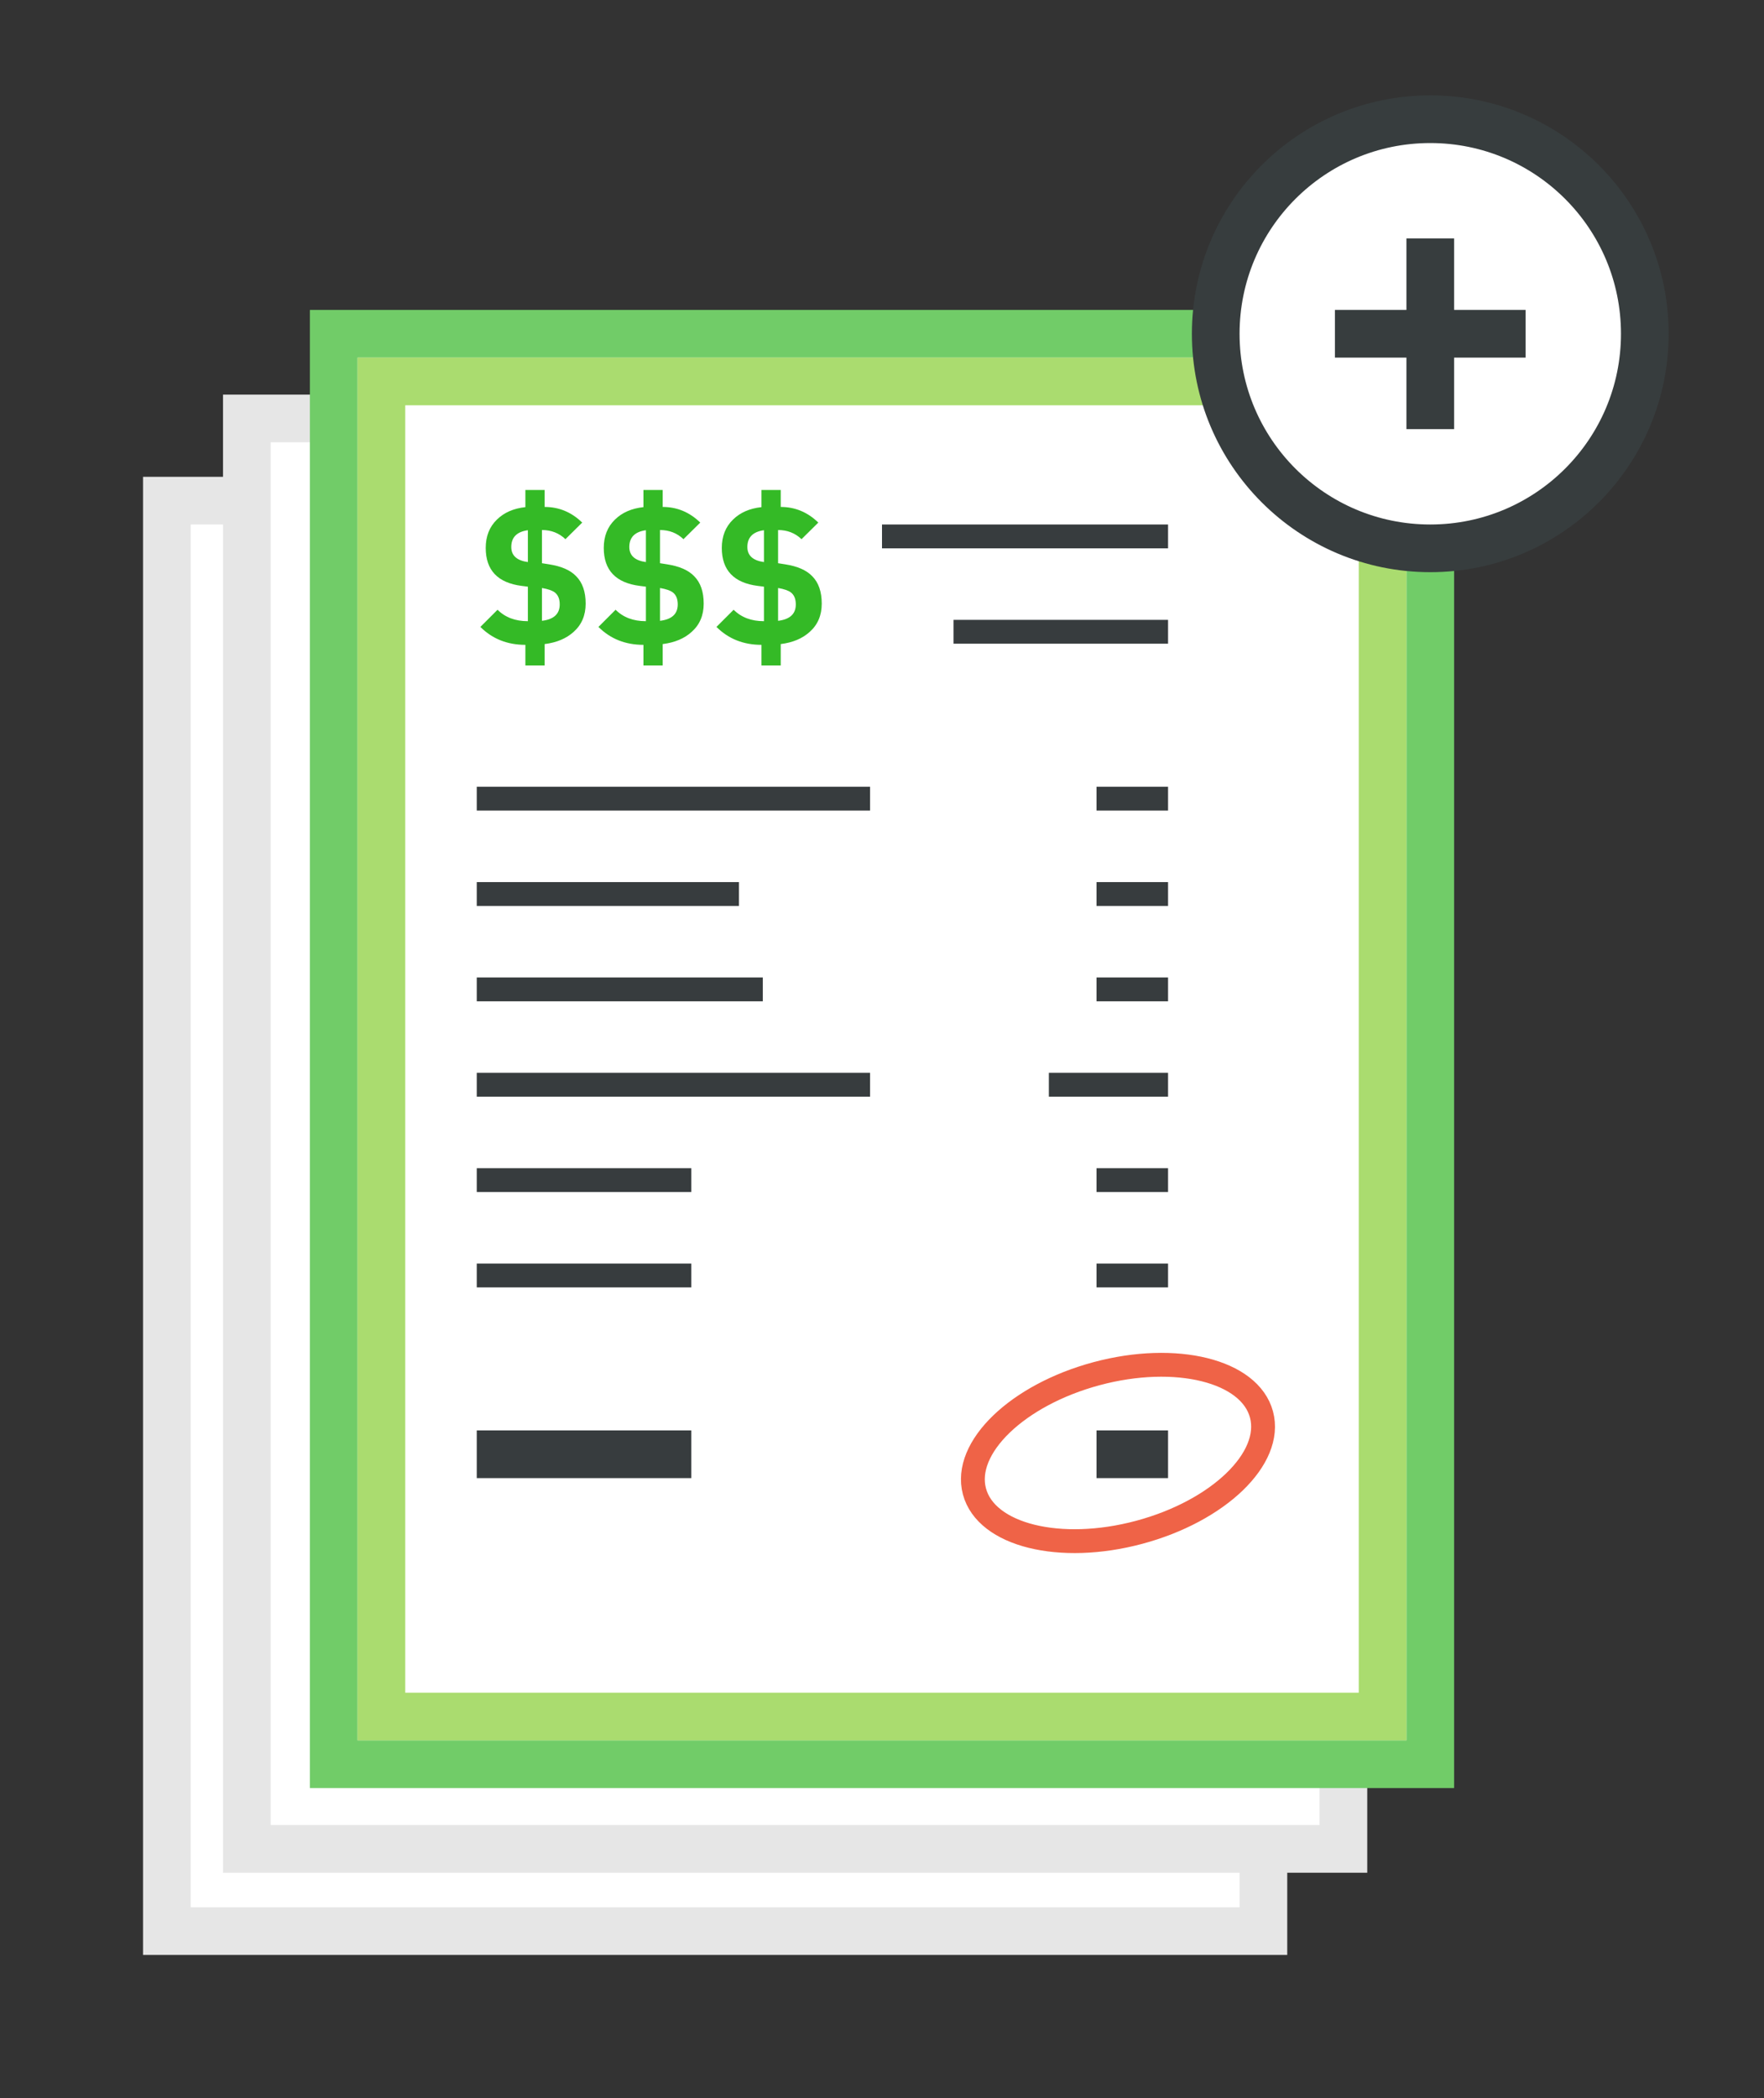 <?xml version="1.0" encoding="UTF-8" standalone="no"?>
<svg width="74px" height="88px" viewBox="0 0 74 88" version="1.1" xmlns="http://www.w3.org/2000/svg" xmlns:xlink="http://www.w3.org/1999/xlink" xmlns:sketch="http://www.bohemiancoding.com/sketch/ns">
    <rect x="0" y="0" width="74" height="88" fill="#333333" stroke="none"/>
    <!-- Generator: Sketch 3.2.2 (9983) - http://www.bohemiancoding.com/sketch -->
    <title>invoice 4</title>
    <desc>Created with Sketch.</desc>
    <defs></defs>
    <g id="Illustrations" stroke="none" stroke-width="1" fill="none" fill-rule="evenodd" sketch:type="MSPage">
        <g id="invoice-4" sketch:type="MSArtboardGroup">
            <g id="cooperative" sketch:type="MSLayerGroup" transform="translate(7, 14)">
                <rect id="Rectangle-33" stroke="#E6E6E6" stroke-width="2" fill="#FFFFFF" sketch:type="MSShapeGroup" x="0" y="7" width="46" height="60"></rect>
                <rect id="Rectangle-32" stroke="#E6E6E6" stroke-width="2" fill="#FFFFFF" sketch:type="MSShapeGroup" x="3.356" y="3.552" width="46" height="60"></rect>
                <rect id="Rectangle-22" stroke="#71CC68" stroke-width="2" fill="#FFFFFF" sketch:type="MSShapeGroup" x="7" y="0" width="46" height="60"></rect>
                <rect id="Rectangle-29" stroke="#AADC6F" stroke-width="2" fill="#FFFFFF" sketch:type="MSShapeGroup" x="9" y="2" width="42" height="56"></rect>
                <rect id="Rectangle-23" sketch:type="MSShapeGroup" x="13" y="6" width="9" height="9"></rect>
                <rect id="Rectangle-24" fill="#373C3E" sketch:type="MSShapeGroup" x="30" y="8" width="12" height="1"></rect>
                <rect id="Rectangle-24" fill="#373C3E" sketch:type="MSShapeGroup" x="13" y="19" width="16.5" height="1"></rect>
                <rect id="Rectangle-24" fill="#373C3E" sketch:type="MSShapeGroup" x="13" y="27" width="12" height="1"></rect>
                <rect id="Rectangle-24" fill="#373C3E" sketch:type="MSShapeGroup" x="39" y="19" width="3" height="1"></rect>
                <rect id="Rectangle-24" fill="#373C3E" sketch:type="MSShapeGroup" x="39" y="27" width="3" height="1"></rect>
                <rect id="Rectangle-24" fill="#373C3E" sketch:type="MSShapeGroup" x="33" y="12" width="9" height="1"></rect>
                <rect id="Rectangle-24" fill="#373C3E" sketch:type="MSShapeGroup" x="13" y="23" width="11" height="1"></rect>
                <rect id="Rectangle-24" fill="#373C3E" sketch:type="MSShapeGroup" x="13" y="31" width="16.5" height="1"></rect>
                <rect id="Rectangle-24" fill="#373C3E" sketch:type="MSShapeGroup" x="39" y="23" width="3" height="1"></rect>
                <rect id="Rectangle-24" fill="#373C3E" sketch:type="MSShapeGroup" x="37" y="31" width="5" height="1"></rect>
                <rect id="Rectangle-28" fill="#373C3E" sketch:type="MSShapeGroup" x="13" y="35" width="9" height="1"></rect>
                <rect id="Rectangle-27" fill="#373C3E" sketch:type="MSShapeGroup" x="39" y="35" width="3" height="1"></rect>
                <rect id="Rectangle-26" fill="#373C3E" sketch:type="MSShapeGroup" x="13" y="39" width="9" height="1"></rect>
                <rect id="Rectangle-25" fill="#373C3E" sketch:type="MSShapeGroup" x="39" y="39" width="3" height="1"></rect>
                <rect id="Rectangle-30" fill="#373C3E" sketch:type="MSShapeGroup" x="39" y="46" width="3" height="2"></rect>
                <rect id="Rectangle-31" fill="#373C3E" sketch:type="MSShapeGroup" x="13" y="46" width="9" height="2"></rect>
                <ellipse id="Oval-125" stroke-opacity="0.899" stroke="#EE5334" sketch:type="MSShapeGroup" transform="translate(39.899, 46.945) rotate(-15) translate(-39.899, -46.945) " cx="39.899" cy="46.945" rx="6.233" ry="3.445"></ellipse>
            </g>
            <path d="M24.568,25.32 C24.568,25.811 24.4,26.205 24.064,26.504 C23.76,26.781 23.355,26.952 22.848,27.016 L22.848,27.912 L22.04,27.912 L22.04,27.048 C21.283,27.048 20.653,26.797 20.152,26.296 L20.872,25.576 C21.192,25.896 21.616,26.056 22.144,26.056 L22.144,24.608 L21.888,24.576 C20.88,24.448 20.376,23.917 20.376,22.984 C20.376,22.493 20.533,22.096 20.848,21.792 C21.147,21.499 21.544,21.325 22.04,21.272 L22.04,20.552 L22.848,20.552 L22.848,21.264 C23.451,21.264 23.976,21.483 24.424,21.92 L23.72,22.616 C23.453,22.36 23.125,22.232 22.736,22.232 L22.736,23.624 L23.04,23.672 C23.552,23.752 23.928,23.917 24.168,24.168 C24.435,24.435 24.568,24.819 24.568,25.32 L24.568,25.32 Z M22.144,23.576 L22.144,22.24 C21.68,22.304 21.448,22.539 21.448,22.944 C21.448,23.301 21.68,23.512 22.144,23.576 L22.144,23.576 Z M23.48,25.352 C23.48,25.123 23.411,24.955 23.272,24.848 C23.165,24.768 22.987,24.707 22.736,24.664 L22.736,26.04 C23.232,25.981 23.48,25.752 23.48,25.352 L23.48,25.352 Z M29.52,25.32 C29.52,25.811 29.352,26.205 29.016,26.504 C28.712,26.781 28.307,26.952 27.8,27.016 L27.8,27.912 L26.992,27.912 L26.992,27.048 C26.235,27.048 25.605,26.797 25.104,26.296 L25.824,25.576 C26.144,25.896 26.568,26.056 27.096,26.056 L27.096,24.608 L26.84,24.576 C25.832,24.448 25.328,23.917 25.328,22.984 C25.328,22.493 25.485,22.096 25.8,21.792 C26.099,21.499 26.496,21.325 26.992,21.272 L26.992,20.552 L27.8,20.552 L27.8,21.264 C28.403,21.264 28.928,21.483 29.376,21.92 L28.672,22.616 C28.405,22.36 28.077,22.232 27.688,22.232 L27.688,23.624 L27.992,23.672 C28.504,23.752 28.88,23.917 29.12,24.168 C29.387,24.435 29.52,24.819 29.52,25.32 L29.52,25.32 Z M27.096,23.576 L27.096,22.24 C26.632,22.304 26.4,22.539 26.4,22.944 C26.4,23.301 26.632,23.512 27.096,23.576 L27.096,23.576 Z M28.432,25.352 C28.432,25.123 28.363,24.955 28.224,24.848 C28.117,24.768 27.939,24.707 27.688,24.664 L27.688,26.04 C28.184,25.981 28.432,25.752 28.432,25.352 L28.432,25.352 Z M34.472,25.32 C34.472,25.811 34.304,26.205 33.968,26.504 C33.664,26.781 33.259,26.952 32.752,27.016 L32.752,27.912 L31.944,27.912 L31.944,27.048 C31.187,27.048 30.557,26.797 30.056,26.296 L30.776,25.576 C31.096,25.896 31.52,26.056 32.048,26.056 L32.048,24.608 L31.792,24.576 C30.784,24.448 30.28,23.917 30.28,22.984 C30.28,22.493 30.437,22.096 30.752,21.792 C31.051,21.499 31.448,21.325 31.944,21.272 L31.944,20.552 L32.752,20.552 L32.752,21.264 C33.355,21.264 33.88,21.483 34.328,21.92 L33.624,22.616 C33.357,22.36 33.029,22.232 32.64,22.232 L32.64,23.624 L32.944,23.672 C33.456,23.752 33.832,23.917 34.072,24.168 C34.339,24.435 34.472,24.819 34.472,25.32 L34.472,25.32 Z M32.048,23.576 L32.048,22.24 C31.584,22.304 31.352,22.539 31.352,22.944 C31.352,23.301 31.584,23.512 32.048,23.576 L32.048,23.576 Z M33.384,25.352 C33.384,25.123 33.315,24.955 33.176,24.848 C33.069,24.768 32.891,24.707 32.64,24.664 L32.64,26.04 C33.136,25.981 33.384,25.752 33.384,25.352 L33.384,25.352 Z" id="$$$" fill="#34BA26" sketch:type="MSShapeGroup"></path>
            <g id="add" sketch:type="MSLayerGroup" transform="translate(60, 13.5) rotate(-270) translate(-60, -13.5) translate(50.5, 4.5)">
                <circle id="Oval-287" stroke="#373D3E" stroke-width="2" fill="#FFFFFF" sketch:type="MSShapeGroup" cx="10" cy="9" r="9"></circle>
                <path d="M9,10 L6,10 L6,8 L9,8 L9,5 L11,5 L11,8 L14,8 L14,10 L11,10 L11,13 L9,13 L9,10 Z" id="Rectangle-144" fill="#373D3E" sketch:type="MSShapeGroup"></path>
            </g>
        </g>
    </g>
</svg>